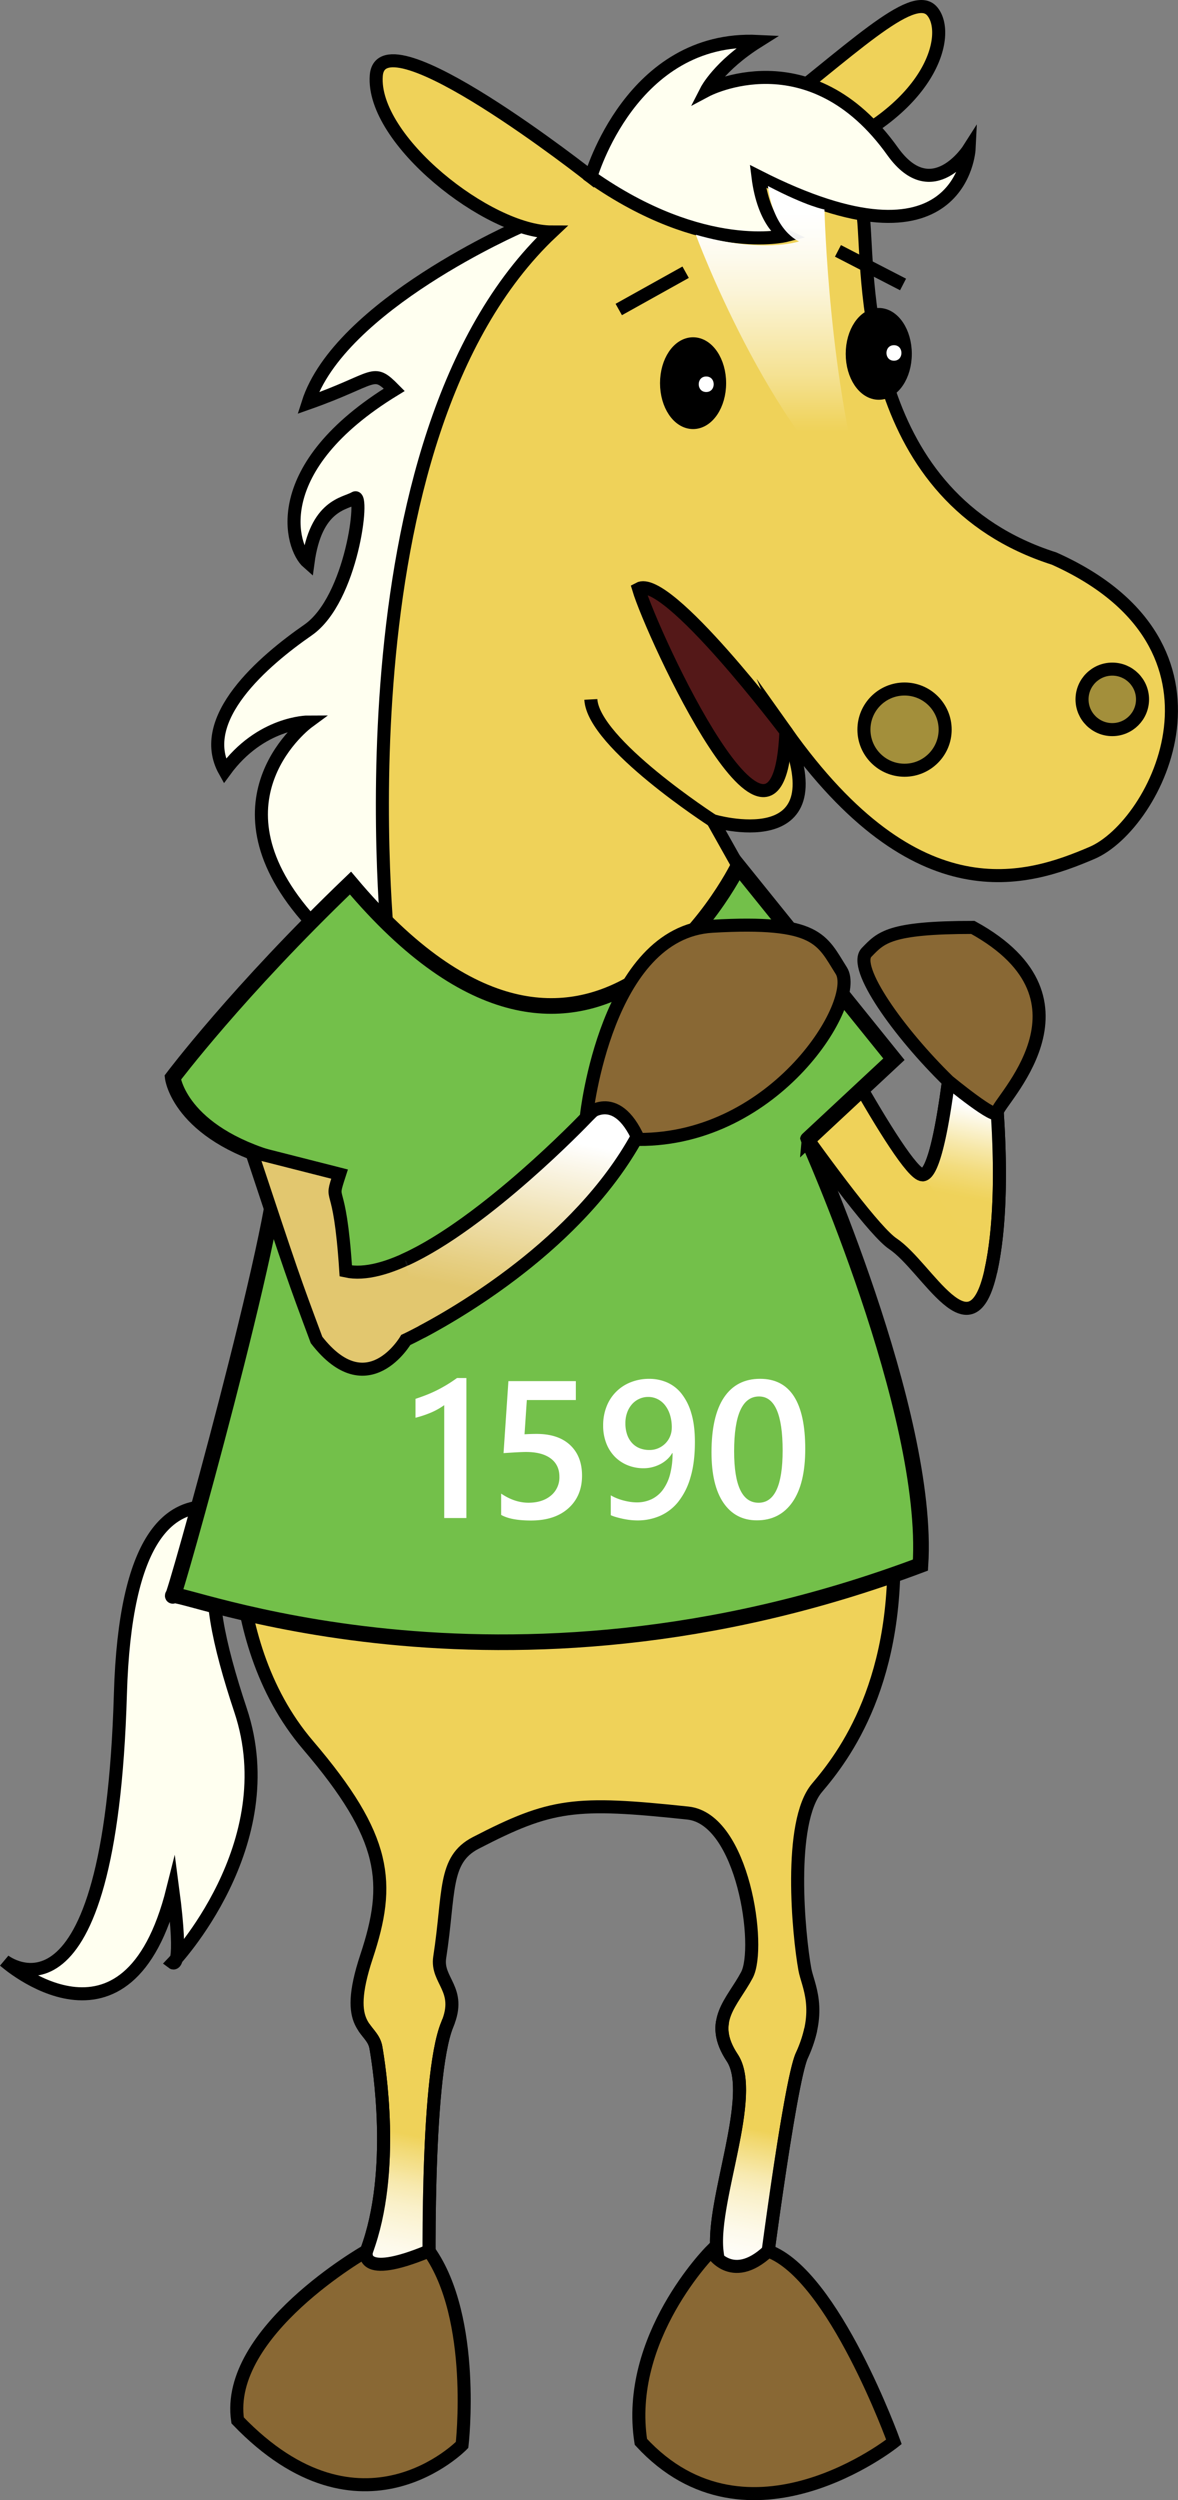 <svg xmlns="http://www.w3.org/2000/svg" xmlns:xlink="http://www.w3.org/1999/xlink" viewBox="0 0 903.55 1917.45"><rect x="0" y="0" width="903.55" height="1917.45" fill="#808080" stroke="none"/><defs><style>.cls-1{fill:ivory;}.cls-1,.cls-10,.cls-11,.cls-12,.cls-13,.cls-16,.cls-17,.cls-2,.cls-3,.cls-4,.cls-5,.cls-6,.cls-7,.cls-8,.cls-9{stroke:#000;stroke-miterlimit:10;}.cls-1,.cls-10,.cls-11,.cls-12,.cls-13,.cls-16,.cls-17,.cls-2,.cls-4,.cls-5,.cls-6,.cls-7,.cls-8,.cls-9{stroke-width:10px;}.cls-2{fill:#efd259;}.cls-3{fill:#73c04a;stroke-width:12px;}.cls-4{fill:#541818;}.cls-5{fill:#e2c76f;}.cls-6{fill:none;}.cls-14,.cls-8{fill:#fff;}.cls-9{fill:url(#linear-gradient);}.cls-10{fill:#933a22;}.cls-11{fill:url(#linear-gradient-2);}.cls-12{fill:#896834;}.cls-13{fill:#a38f3b;}.cls-15{fill:url(#linear-gradient-3);}.cls-16{fill:url(#linear-gradient-4);}.cls-17{fill:url(#linear-gradient-5);}</style><linearGradient id="linear-gradient" x1="378.98" y1="1032.77" x2="422.42" y2="818.83" gradientUnits="userSpaceOnUse"><stop offset="0.18" stop-color="#fff" stop-opacity="0"/><stop offset="0.28" stop-color="#fff" stop-opacity="0.15"/><stop offset="0.5" stop-color="#fff" stop-opacity="0.52"/><stop offset="0.76" stop-color="#fff"/></linearGradient><linearGradient id="linear-gradient-2" x1="727.57" y1="968.5" x2="759.42" y2="811.66" gradientUnits="userSpaceOnUse"><stop offset="0.15" stop-color="#fff" stop-opacity="0"/><stop offset="0.33" stop-color="#fff" stop-opacity="0.01"/><stop offset="0.33" stop-color="#fff" stop-opacity="0.01"/><stop offset="0.37" stop-color="#fff" stop-opacity="0.07"/><stop offset="0.46" stop-color="#fff" stop-opacity="0.23"/><stop offset="0.57" stop-color="#fff" stop-opacity="0.49"/><stop offset="0.7" stop-color="#fff" stop-opacity="0.84"/><stop offset="0.76" stop-color="#fff"/></linearGradient><linearGradient id="linear-gradient-3" x1="599.69" y1="390.38" x2="599.69" y2="142.7" gradientUnits="userSpaceOnUse"><stop offset="0" stop-color="#fff" stop-opacity="0"/><stop offset="0.24" stop-color="#fff" stop-opacity="0"/><stop offset="0.27" stop-color="#fff" stop-opacity="0.05"/><stop offset="0.41" stop-color="#fff" stop-opacity="0.34"/><stop offset="0.55" stop-color="#fff" stop-opacity="0.57"/><stop offset="0.67" stop-color="#fff" stop-opacity="0.76"/><stop offset="0.78" stop-color="#fff" stop-opacity="0.89"/><stop offset="0.87" stop-color="#fff" stop-opacity="0.97"/><stop offset="0.93" stop-color="#fff"/></linearGradient><linearGradient id="linear-gradient-4" x1="276.04" y1="1795.67" x2="326.66" y2="1546.32" gradientUnits="userSpaceOnUse"><stop offset="0.06" stop-color="#fff"/><stop offset="0.16" stop-color="#fff" stop-opacity="0.99"/><stop offset="0.23" stop-color="#fff" stop-opacity="0.95"/><stop offset="0.3" stop-color="#fff" stop-opacity="0.88"/><stop offset="0.36" stop-color="#fff" stop-opacity="0.79"/><stop offset="0.43" stop-color="#fff" stop-opacity="0.67"/><stop offset="0.49" stop-color="#fff" stop-opacity="0.52"/><stop offset="0.54" stop-color="#fff" stop-opacity="0.35"/><stop offset="0.6" stop-color="#fff" stop-opacity="0.15"/><stop offset="0.64" stop-color="#fff" stop-opacity="0"/><stop offset="0.85" stop-color="#fff" stop-opacity="0"/></linearGradient><linearGradient id="linear-gradient-5" x1="545.57" y1="1777.8" x2="591.74" y2="1550.39" xlink:href="#linear-gradient-4"/></defs><title>1590 Tilia-3-positive</title><g id="Layer_2" data-name="Layer 2"><g id="_3rd_Place" data-name="3rd Place"><path class="cls-1" d="M261.68,1221.09s-1.7-2-4.77-5.33c-26.79-29-157.55-157.62-164.56,83.42-7.81,268.63-89,204.59-89,204.59s94.36,84.34,129.17-54.66c8.26,62.47,0,56.22,0,56.22s86.35-90.58,52-193.66-34.9-168,75.48-92.59"/><path class="cls-1" d="M399.51,173.63S260.17,234,236.24,309.21c53.36-18.81,49.06-27.59,66.17-10.27-97.59,59.64-79.64,120.77-66.17,132.53,6-44.67,28.43-45,35.91-49.55s-2,77.77-35.91,101.28S150,551.38,172.4,591.35c27.43-37.62,63.83-37.62,63.83-37.62s-79.4,58.33-1.5,148.83,142.13-75.94,142.13-75.94l42.57-244.7,33.76-208.29Z"/><path class="cls-2" d="M212.84,791.91c23.68-87.88,85.49-62.41,85.49-62.41s-43.44-393,124.94-551.57c-48.63,0-138.4-70.54-134.66-119.92s164.59,77.6,164.59,77.6,18.7-52.91,128.91-42.33C651.17,40.38,700.07-9,715,8.64s0,77.6-93.52,112.87c3.74-10.58,37.41,0,41.15,49.38s0,211,145.88,257.48c149.63,67,78.55,204.57,29.12,225.74S703.81,703.48,602.82,561c41.15,97.37-56.11,68.41-56.11,68.41L614,749.33S692.59,901,707.55,901s24.86-116.39,24.86-116.39l27.5,17.64s15,105.81,0,172.83-48.63-3.53-75-21.16S543,763.44,543,763.44L296.09,795.19s-3.92,6.93-8.56,21.28Z"/><path class="cls-2" d="M184.87,1129.77s-20.07,124.95,51.37,208.6c60.86,71.27,63.59,105.81,44.89,162.25s4.32,53.15,7.2,69.68c2.29,13.13,15.55,95-7.2,156.05-17.46,46.87-8.38,68.66-8.38,68.66l56.61-36s-3.44-165.42,13.78-206.52c11.29-26.94-8.66-33.21-5.87-51.31,7.7-50,2.65-74.86,27.62-87.77,58-30,76-32.11,162.69-22.92,42.59,4.51,56.53,103.07,45.31,124.23S543,1550,561.67,1578.21s-16,109.34-11.73,148.14,31.25,71,32.71,53.15,23-182.72,32.35-203c16.21-35.27,4.57-53.88,2.35-66.1-4.82-26.48-13.09-112.85,9.35-139.3,20.1-23.69,65.43-82.11,58.18-198.5S184.87,1129.77,184.87,1129.77Z"/><path class="cls-3" d="M566.28,664.28,685.66,812.36l-66,61.53S713.49,1082.74,706,1200.3c-324.67,122-573.5,16.46-573.5,23.51s83.36-291.55,80.33-333.87c-75.34-21.16-80.33-63.48-80.33-63.48s49.77-66.21,136.32-149.21C453.19,896.68,566.28,664.28,566.28,664.28Z"/><path class="cls-4" d="M602.82,561s-91.45-121.26-113-109.44C499.95,485.79,597.23,697.42,602.82,561Z"/><path class="cls-1" d="M453.19,135.62S484.09,27.07,581.33,31.77c-29.92,18.81-39.52,37.62-39.52,37.62s79.55-42.32,143.07,47c30.35,42,58.46-2.35,58.46-2.35s-4.91,101.1-162,21.16c4.59,37.21,21.48,45.4,21.48,45.4S539.82,196.49,453.19,135.62Z"/><path class="cls-5" d="M260.46,900.46c-8.19,25.32,0,0,4.77,74.28,59.51,13.07,183.29-116.39,183.29-116.39s52.37-56.43,48.63-3.53c-48.63,109.34-185.9,172.83-185.9,172.83s-29.31,50.48-68.46,0c-18-48.35-18-48.35-49.87-144.36Z"/><path class="cls-6" d="M546.71,629.41s-91.73-59.22-93.52-93"/><ellipse id="eye_L" class="cls-7" cx="531.6" cy="293.87" rx="20.35" ry="30.2"/><ellipse id="eye_R" class="cls-7" cx="674.03" cy="271.39" rx="20.35" ry="30.2"/><line class="cls-8" x1="474.6" y1="237.37" x2="525.89" y2="208.78"/><line class="cls-8" x1="642.73" y1="192.41" x2="692.66" y2="218.17"/><path class="cls-9" d="M323.42,1021.49c33.47-17.73,127.27-73.22,169.49-157.72-.08-.69-.14-1.38-.22-2.07h1.24q1-2,1.88-4c-.27-1.84-.71-3.45-.12-4,.56-.35,1.08-.7,1.59-1.06,2.15-49.15-48.75,5.7-48.75,5.7s-76,79.44-137.48,107.58c-.11.25-.23.51-.36.78"/><path class="cls-10" d="M683.55,917"/><path class="cls-11" d="M759.92,975.07c11.8-52.83,5-129.76,1.59-160-7.61-3.88-15.27-8.26-23.83-5.41a45.4,45.4,0,0,0-8.23,3.7c-4,34.47-11.79,87.6-21.9,87.6"/><path class="cls-12" d="M449.85,855.28s15.22-140.21,96.49-144.91,84,10.54,98.94,34.05S595.37,874.29,489.86,873.89C472.08,834,449.85,855.28,449.85,855.28Z"/><path class="cls-12" d="M727.49,829.27s37.94,31.25,37.4,23.76,83.83-85.35-18.7-141.77c-64.29,0-70.45,7.78-81.5,19.17S689.3,792,727.49,829.27Z"/></g><g id="_1st_Place" data-name="1st Place"><circle id="nostril_R" class="cls-13" cx="693.8" cy="559.57" r="31.15"/><circle id="nostril_L" class="cls-13" cx="853.14" cy="536.37" r="23.2"/><path class="cls-14" d="M541.68,300.65c7.66,0,7.67-11.91,0-11.91s-7.67,11.91,0,11.91Z"/><path class="cls-14" d="M685.68,276.65c7.66,0,7.67-11.91,0-11.91s-7.67,11.91,0,11.91Z"/><path class="cls-15" d="M533.68,180s55.48,150.35,132,210.35c-30-93-33.3-229.69-33.3-229.69s-12.71-2-43.37-18c4.33,34.93,23.9,42.49,23.9,42.49S584.68,194.7,533.68,180Z"/><path class="cls-16" d="M279.07,1554.75c3.65,5.43,8.09,8.88,9.25,15.55,2.29,13.13,15.55,95-7.2,156.05-17.46,46.87-8.38,68.66-8.38,68.66l56.61-36s-3.44-165.42,13.78-206.52c.37-.89.71-1.76,1-2.61"/><path class="cls-12" d="M281.12,1726.35s-108.93,61.75-98.85,129.93c94.86,98.75,172.16,18.81,172.16,18.81s11.19-97-25.35-148.74C274.06,1749.3,281.12,1726.35,281.12,1726.35Z"/><path class="cls-17" d="M554.12,1550.85c-1.28,7.85.39,16.57,7.55,27.36,18.7,28.22-16,109.34-11.73,148.14s31.25,71,32.71,53.15,23-182.72,32.35-203a96.7,96.7,0,0,0,6.84-20"/><path class="cls-12" d="M545.35,1726.35s-66.25,66.45-53.78,146.39c82.29,89.34,194.09,0,194.09,0s-46.16-128.2-96.43-146.39C560.68,1753,545.35,1726.35,545.35,1726.35Z"/></g><g id="Text-_outline" data-name="Text- outline"><path class="cls-14" d="M357.73,1056.86v107.37h-17v-86.57a54.13,54.13,0,0,1-9.92,5.6,81.8,81.8,0,0,1-12.12,4.06v-14.5q4.25-1.39,8.2-2.93t7.8-3.44q3.84-1.9,7.76-4.25t8.09-5.35Z"/><path class="cls-14" d="M384.39,1161.82v-16.33q10.33,7,20.95,7t17.21-5.46a18,18,0,0,0,6.52-14.54q0-8.93-6.63-13.92t-19-5q-4.25,0-17.21.88l3.74-55.22h51.71v14.5H404.09L402.33,1100q5.05-.29,9.16-.29,16.7,0,25.82,8.57t9.12,23.44q0,15.6-10.44,25t-28.67,9.41Q391.93,1166.14,384.39,1161.82Z"/><path class="cls-14" d="M533,1106q0,15.75-3.41,27.1a53.63,53.63,0,0,1-9.37,18.68,36.86,36.86,0,0,1-14,10.8,42.88,42.88,0,0,1-17.25,3.48,50.57,50.57,0,0,1-6-.37q-3-.37-5.79-1t-5-1.28a33.29,33.29,0,0,1-3.7-1.35V1146.8a30.25,30.25,0,0,0,3.81,1.94,40.2,40.2,0,0,0,4.94,1.76,48.65,48.65,0,0,0,5.57,1.25,34.4,34.4,0,0,0,5.6.48,26.06,26.06,0,0,0,11.32-2.42,23.29,23.29,0,0,0,8.68-7.18,34.75,34.75,0,0,0,5.53-11.83,62.11,62.11,0,0,0,1.94-16.37h-.29a19.4,19.4,0,0,1-3.48,4.43,24.26,24.26,0,0,1-4.94,3.66,27.52,27.52,0,0,1-6.19,2.53,26.93,26.93,0,0,1-7.29,1,32.26,32.26,0,0,1-12.27-2.31,28.89,28.89,0,0,1-9.85-6.56,30.23,30.23,0,0,1-6.55-10.33,36.86,36.86,0,0,1-2.38-13.55,38.87,38.87,0,0,1,2.71-14.83A32.48,32.48,0,0,1,484,1060a38,38,0,0,1,14-2.53,34.23,34.23,0,0,1,13.44,2.67,29,29,0,0,1,11.13,8.5,43.36,43.36,0,0,1,7.62,15.05Q533,1092.9,533,1106Zm-17.72-11.21a32,32,0,0,0-1.35-9.59,23,23,0,0,0-3.77-7.4,17.05,17.05,0,0,0-5.75-4.76,15.93,15.93,0,0,0-7.29-1.68,16.21,16.21,0,0,0-6.7,1.43,16.56,16.56,0,0,0-5.57,4.06,19.58,19.58,0,0,0-3.77,6.37,23.55,23.55,0,0,0-1.39,8.28,26.16,26.16,0,0,0,1.35,8.79,18.25,18.25,0,0,0,3.77,6.41,15.8,15.8,0,0,0,5.82,4,20.11,20.11,0,0,0,7.51,1.35,16.77,16.77,0,0,0,6.77-1.35,17.39,17.39,0,0,0,5.42-3.66,16.78,16.78,0,0,0,3.63-5.46A17.27,17.27,0,0,0,515.27,1094.8Z"/><path class="cls-14" d="M580.53,1166q-16.41,0-25.6-13.4t-9.19-38.75q0-27.83,9.59-42.11T583,1057.45q34.64,0,34.64,53.83,0,26.66-9.78,40.69T580.53,1166Zm1.68-95q-19.12,0-19.12,42.11,0,39.41,18.75,39.4,18.46,0,18.46-40.06Q600.3,1071,582.21,1071Z"/></g></g></svg>